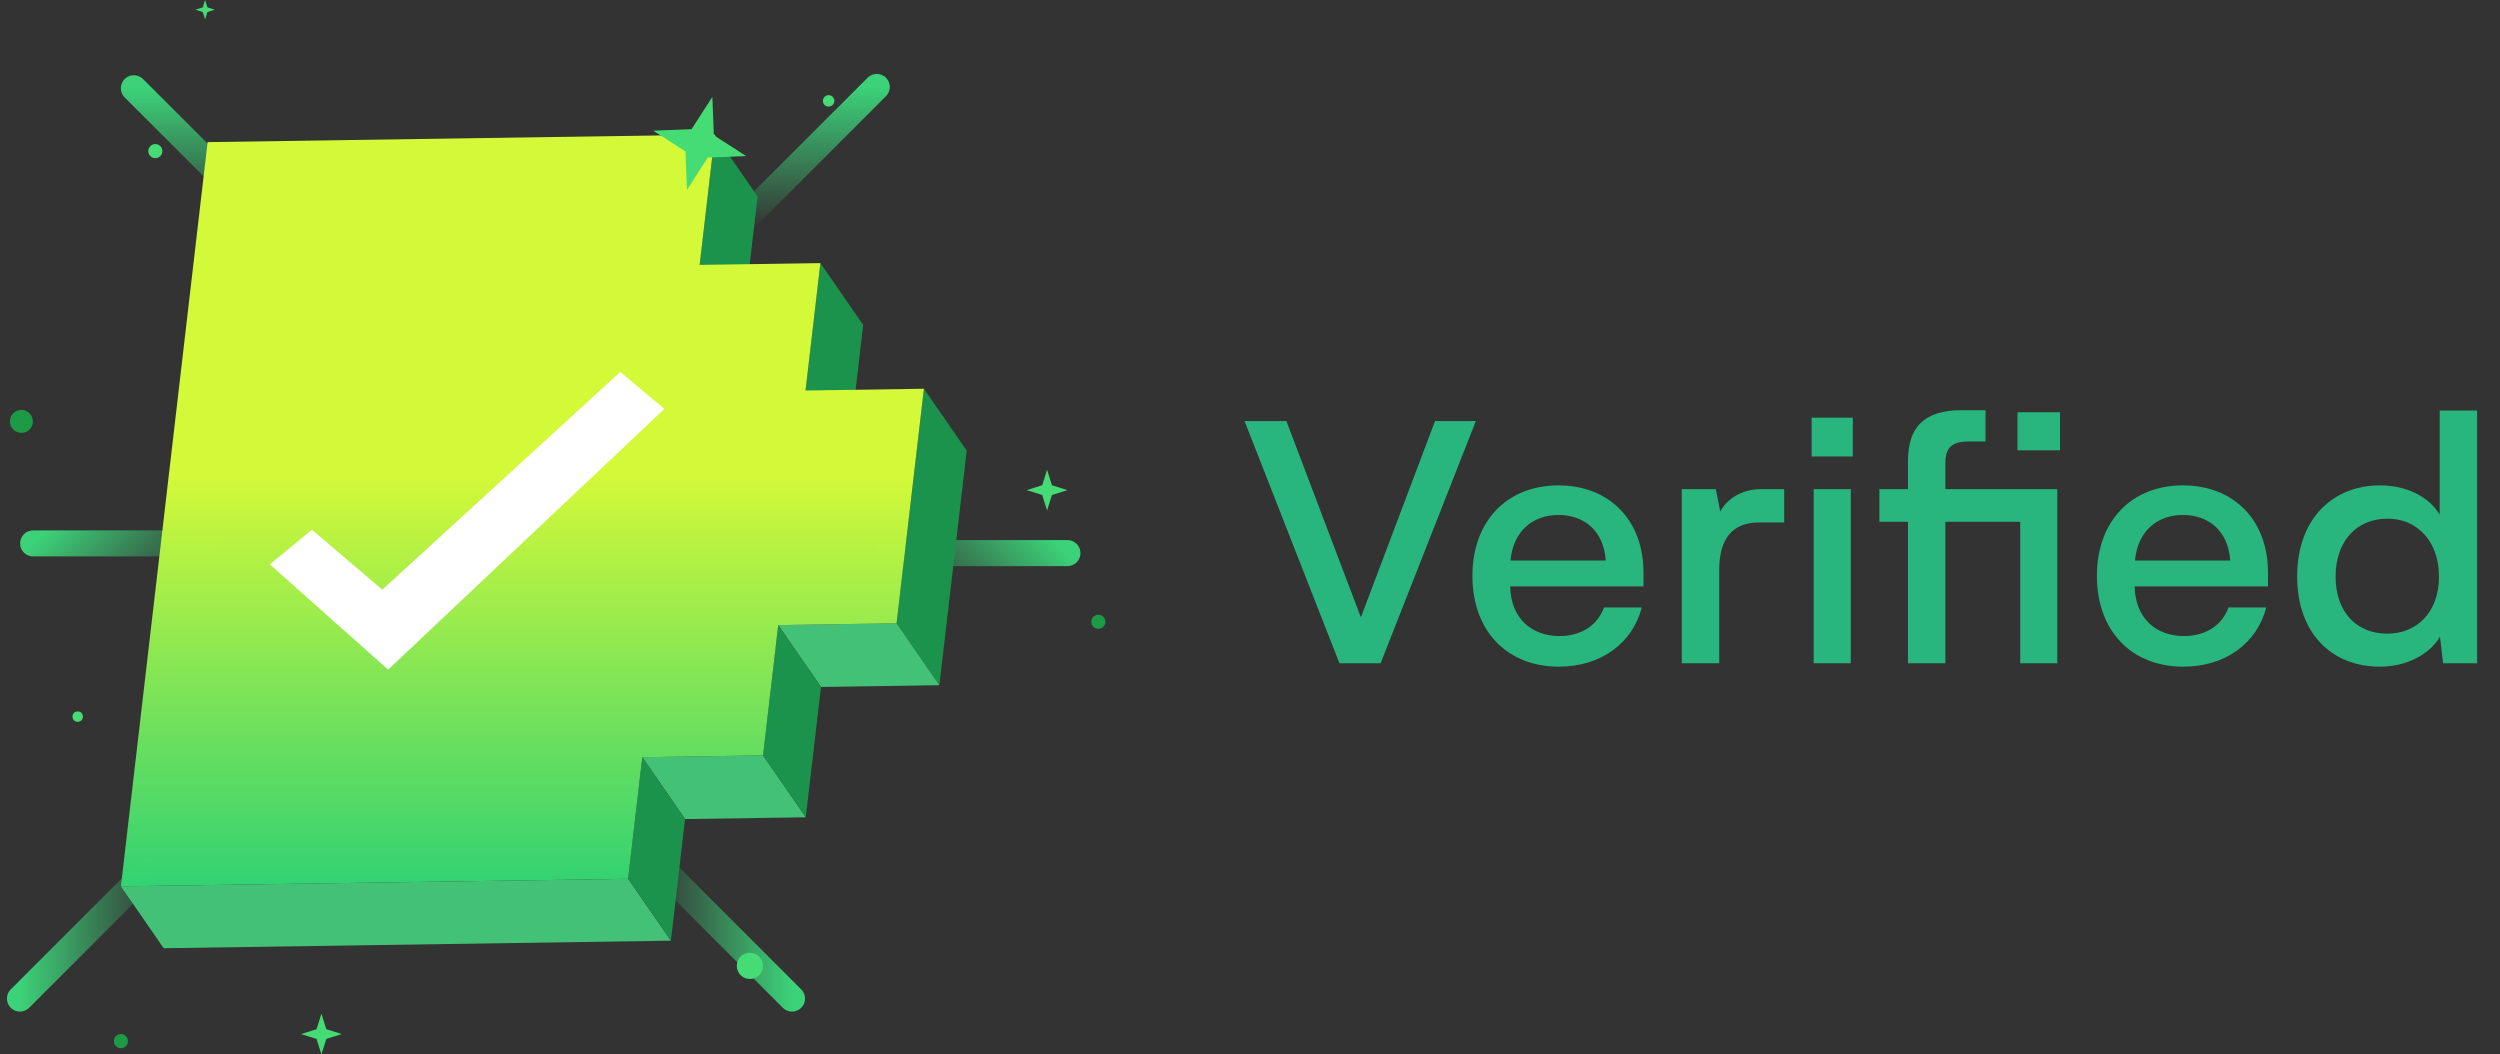 <svg width="147" height="62" viewBox="0 0 147 62" fill="none" xmlns="http://www.w3.org/2000/svg">
<rect x="0" y="0" width="147" height="62" fill="#333333" stroke="none"/>
<path d="M7.871 5.189L16.247 13.565" stroke="url(#paint0_linear_1994_64775)" stroke-width="1.53" stroke-linecap="round"/>
<path d="M51.555 5.113L43.179 13.489" stroke="url(#paint1_linear_1994_64775)" stroke-width="1.53" stroke-linecap="round"/>
<path d="M62.765 32.522L50.919 32.522" stroke="url(#paint2_linear_1994_64775)" stroke-width="1.53" stroke-linecap="round"/>
<path d="M1.948 31.952L13.793 31.952" stroke="url(#paint3_linear_1994_64775)" stroke-width="1.53" stroke-linecap="round"/>
<path d="M1.173 58.717L9.549 50.341" stroke="url(#paint4_linear_1994_64775)" stroke-width="1.53" stroke-linecap="round"/>
<path d="M46.57 58.717L38.194 50.341" stroke="url(#paint5_linear_1994_64775)" stroke-width="1.53" stroke-linecap="round"/>
<path d="M42.033 7.914L44.549 11.553L43.657 19.214L41.141 15.576L42.033 7.914Z" fill="#1C934C"/>
<path d="M48.239 15.47L50.755 19.108L49.882 26.6L47.366 22.961L48.239 15.47Z" fill="#1C934C"/>
<path d="M54.327 22.858L56.843 26.497L55.236 40.29L52.72 36.651L54.327 22.858Z" fill="#1C934C"/>
<path d="M52.72 36.651L55.235 40.29L48.276 40.393L45.76 36.755L52.72 36.651Z" fill="#43C277"/>
<path d="M44.868 44.417L47.382 48.056L40.282 48.161L37.767 44.522L44.868 44.417Z" fill="#43C277"/>
<path d="M45.759 36.754L48.275 40.392L47.38 48.056L44.866 44.417L45.759 36.754Z" fill="#1C934C"/>
<path d="M36.933 51.674L39.449 55.312L9.625 55.755L7.109 52.116L36.933 51.674Z" fill="#43C277"/>
<path d="M37.766 44.523L40.282 48.161L39.449 55.311L36.934 51.673L37.766 44.523Z" fill="#1C934C"/>
<path d="M42.032 7.914L41.139 15.576L48.239 15.471L47.366 22.962L54.326 22.858L52.719 36.651L45.759 36.755L44.867 44.418L37.766 44.523L36.933 51.674L7.109 52.116L12.208 8.357L42.032 7.914Z" fill="url(#paint6_linear_1994_64775)"/>
<path d="M18.345 31.15L22.479 34.674L36.471 21.87L39.064 24.044L22.823 39.374L15.865 33.183L18.345 31.15Z" fill="white"/>
<ellipse cx="9.134" cy="8.885" rx="0.415" ry="0.415" fill="#45DC76"/>
<ellipse cx="7.11" cy="61.218" rx="0.415" ry="0.415" fill="#1D9A46"/>
<ellipse cx="64.584" cy="36.56" rx="0.415" ry="0.415" fill="#1D9A46"/>
<ellipse cx="1.259" cy="24.779" rx="0.675" ry="0.675" fill="#1D9A46"/>
<ellipse cx="44.095" cy="56.792" rx="0.773" ry="0.773" fill="#45DC76"/>
<ellipse cx="48.723" cy="5.932" rx="0.337" ry="0.337" fill="#45DC76"/>
<ellipse cx="4.569" cy="42.138" rx="0.305" ry="0.305" fill="#45DC76"/>
<path d="M61.568 27.622L61.855 28.532L62.764 28.819L61.855 29.106L61.568 30.015L61.282 29.106L60.371 28.819L61.282 28.532L61.568 27.622Z" fill="#45DC76"/>
<path d="M12.059 0L12.196 0.433L12.629 0.57L12.196 0.707L12.059 1.14L11.923 0.707L11.489 0.57L11.923 0.433L12.059 0Z" fill="#45DC76"/>
<path d="M41.886 5.697L41.975 7.954L43.873 9.177L41.617 9.266L40.393 11.164L40.307 8.908L38.406 7.685L40.665 7.596L41.886 5.697Z" fill="#45DC76"/>
<path d="M18.9 59.606L19.187 60.516L20.097 60.803L19.187 61.09L18.9 62L18.614 61.09L17.703 60.803L18.614 60.516L18.9 59.606Z" fill="#45DC76"/>
<path d="M80.02 36.3L84.38 24.76H86.78L81.18 39H78.76L73.18 24.76H75.64L80.02 36.3ZM96.638 33.66V34.48H88.798C88.838 36.4 90.098 37.4 91.698 37.4C92.898 37.4 93.898 36.84 94.318 35.72H96.538C95.998 37.8 94.158 39.2 91.658 39.2C88.598 39.2 86.578 37.08 86.578 33.86C86.578 30.66 88.598 28.54 91.638 28.54C94.618 28.54 96.638 30.58 96.638 33.66ZM91.638 30.28C90.178 30.28 88.978 31.18 88.818 32.96H94.418C94.298 31.18 93.118 30.28 91.638 30.28ZM103.57 28.76H104.91V30.72H103.45C101.75 30.72 101.09 31.8 101.09 33.54V39H98.89V28.76H100.89L101.15 30.08C101.53 29.36 102.39 28.76 103.57 28.76ZM106.524 26.84V24.56H108.944V26.84H106.524ZM106.644 39V28.76H108.824V39H106.644ZM120.968 28.76V39H118.788V30.68H114.388V39H112.188V30.68H110.508V28.76H112.188V27.1C112.188 25.16 113.108 24.12 115.328 24.12H116.748V25.96H115.708C114.608 25.96 114.388 26.5 114.388 27.26V28.76H120.968ZM118.628 24.24H121.128V26.48H118.628V24.24ZM133.357 33.66V34.48H125.517C125.557 36.4 126.817 37.4 128.417 37.4C129.617 37.4 130.617 36.84 131.037 35.72H133.257C132.717 37.8 130.877 39.2 128.377 39.2C125.317 39.2 123.297 37.08 123.297 33.86C123.297 30.66 125.317 28.54 128.357 28.54C131.337 28.54 133.357 30.58 133.357 33.66ZM128.357 30.28C126.897 30.28 125.697 31.18 125.537 32.96H131.137C131.017 31.18 129.837 30.28 128.357 30.28ZM143.453 24.14H145.653V39H143.653L143.473 37.44C142.853 38.48 141.513 39.2 139.933 39.2C137.113 39.2 135.073 37.24 135.073 33.9C135.073 30.46 137.213 28.54 139.933 28.54C141.533 28.54 142.833 29.22 143.453 30.26V24.14ZM140.373 37.26C142.093 37.26 143.413 36.02 143.413 33.9C143.413 31.8 142.093 30.48 140.373 30.5C138.573 30.5 137.333 31.82 137.333 33.9C137.333 36.02 138.593 37.26 140.373 37.26Z" fill="#29B57E"/>
<defs>
<linearGradient id="paint0_linear_1994_64775" x1="12.059" y1="5.189" x2="12.059" y2="13.565" gradientUnits="userSpaceOnUse">
<stop stop-color="#3CD279"/>
<stop offset="1" stop-color="#3ED179" stop-opacity="0"/>
</linearGradient>
<linearGradient id="paint1_linear_1994_64775" x1="47.367" y1="5.113" x2="47.367" y2="13.489" gradientUnits="userSpaceOnUse">
<stop stop-color="#3CD279"/>
<stop offset="1" stop-color="#3ED179" stop-opacity="0"/>
</linearGradient>
<linearGradient id="paint2_linear_1994_64775" x1="59.803" y1="29.56" x2="53.881" y2="35.483" gradientUnits="userSpaceOnUse">
<stop stop-color="#3CD279"/>
<stop offset="1" stop-color="#3ED179" stop-opacity="0"/>
</linearGradient>
<linearGradient id="paint3_linear_1994_64775" x1="4.91" y1="28.991" x2="10.832" y2="34.913" gradientUnits="userSpaceOnUse">
<stop stop-color="#3CD279"/>
<stop offset="1" stop-color="#3ED179" stop-opacity="0"/>
</linearGradient>
<linearGradient id="paint4_linear_1994_64775" x1="1.173" y1="54.529" x2="9.549" y2="54.529" gradientUnits="userSpaceOnUse">
<stop stop-color="#3CD279"/>
<stop offset="1" stop-color="#3ED179" stop-opacity="0"/>
</linearGradient>
<linearGradient id="paint5_linear_1994_64775" x1="46.57" y1="54.529" x2="38.194" y2="54.529" gradientUnits="userSpaceOnUse">
<stop stop-color="#3CD279"/>
<stop offset="1" stop-color="#3ED179" stop-opacity="0"/>
</linearGradient>
<linearGradient id="paint6_linear_1994_64775" x1="30.92" y1="9.117" x2="30.92" y2="52.116" gradientUnits="userSpaceOnUse">
<stop offset="0.438" stop-color="#D4F938"/>
<stop offset="1" stop-color="#32D875" stop-opacity="0.96"/>
</linearGradient>
</defs>
</svg>
